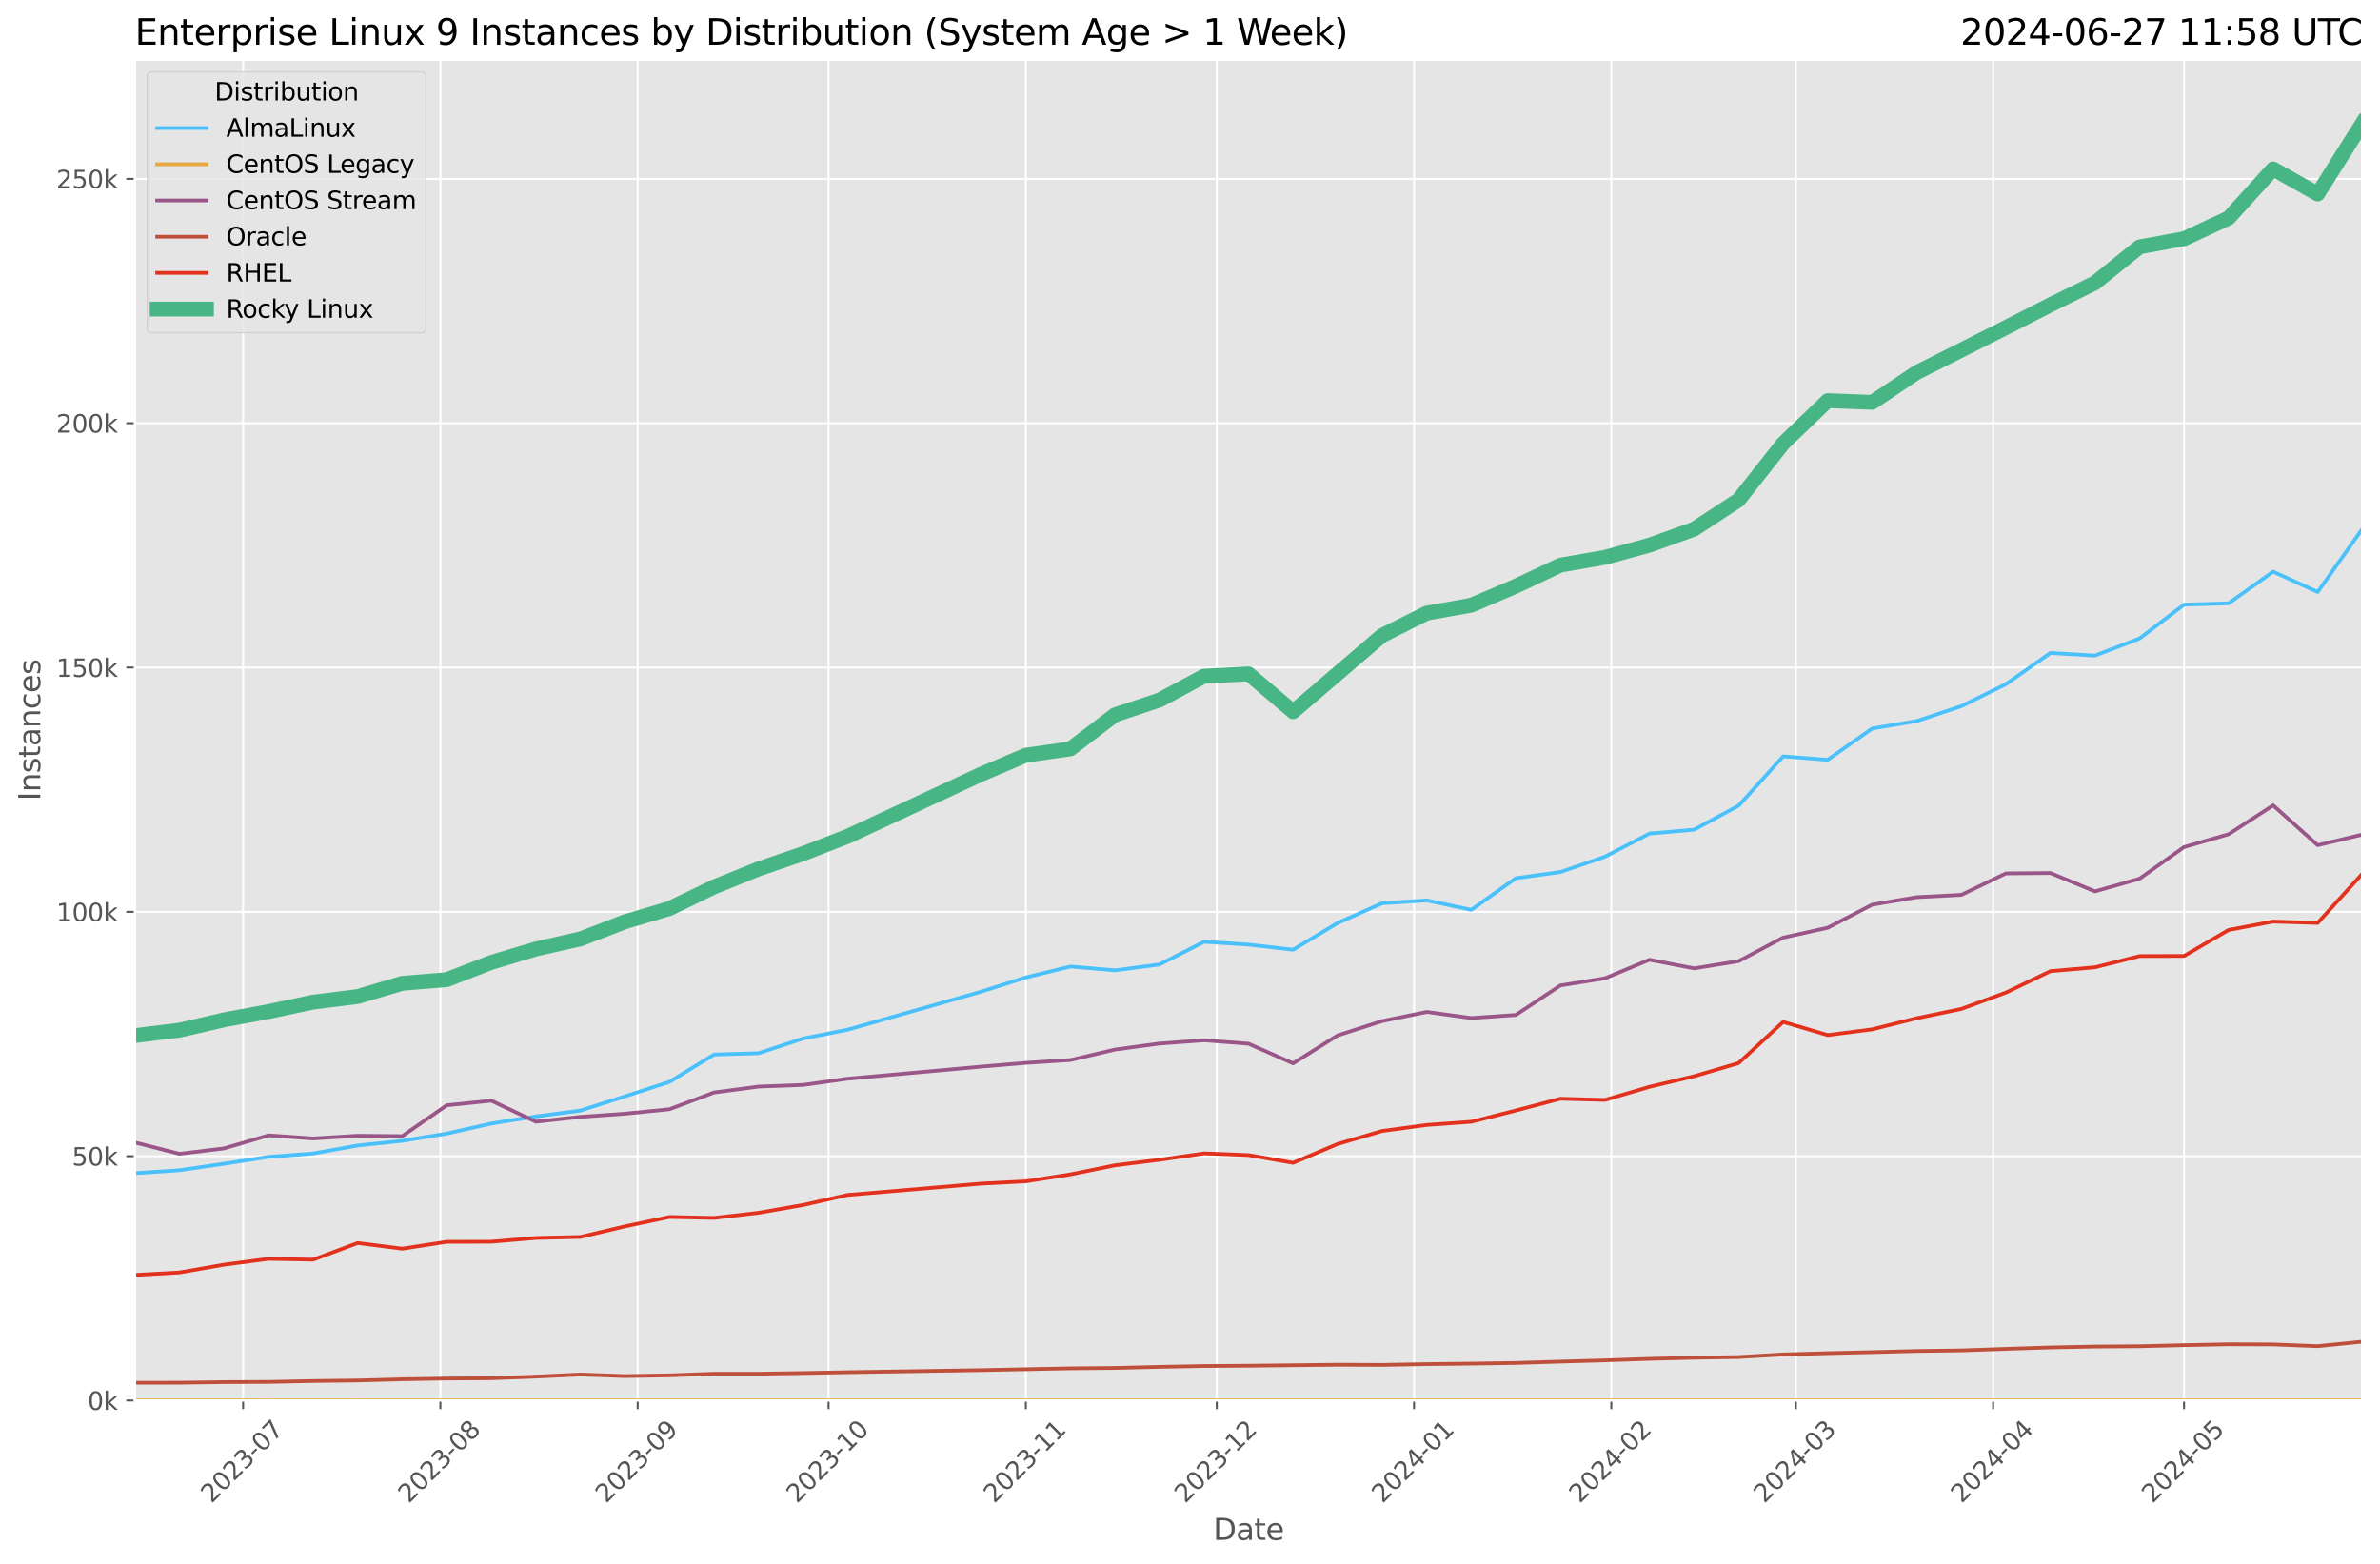 <?xml version="1.0" encoding="utf-8" standalone="no"?>
<!DOCTYPE svg PUBLIC "-//W3C//DTD SVG 1.1//EN"
  "http://www.w3.org/Graphics/SVG/1.1/DTD/svg11.dtd">
<svg xmlns:xlink="http://www.w3.org/1999/xlink" width="964.736pt" height="633.944pt" viewBox="0 0 964.736 633.944" xmlns="http://www.w3.org/2000/svg" version="1.1">
 <defs>
  <style type="text/css">*{stroke-linejoin: round; stroke-linecap: butt}</style>
 </defs>
 <g id="figure_1">
  <g id="patch_1">
   <path d="M 0 633.944 
L 964.736 633.944 
L 964.736 0 
L 0 0 
z
" style="fill: #ffffff"/>
  </g>
  <g id="axes_1">
   <g id="patch_2">
    <path d="M 54.692 567.742 
L 957.536 567.742 
L 957.536 24.142 
L 54.692 24.142 
z
" style="fill: #e5e5e5"/>
   </g>
   <g id="matplotlib.axis_1">
    <g id="xtick_1">
     <g id="line2d_1">
      <path d="M 98.544 567.742 
L 98.544 24.142 
" clip-path="url(#p766b64b682)" style="fill: none; stroke: #ffffff; stroke-width: 0.8; stroke-linecap: square"/>
     </g>
     <g id="line2d_2">
      <defs>
       <path id="mee0273ee8e" d="M 0 0 
L 0 3.5 
" style="stroke: #555555; stroke-width: 0.8"/>
      </defs>
      <g>
       <use xlink:href="#mee0273ee8e" x="98.544" y="567.742" style="fill: #555555; stroke: #555555; stroke-width: 0.8"/>
      </g>
     </g>
     <g id="text_1">
      <!-- 2023-07 -->
      <g style="fill: #555555" transform="translate(85.723 609.66)rotate(-45)scale(0.1 -0.1)">
       <defs>
        <path id="DejaVuSans-32" d="M 1228 531 
L 3431 531 
L 3431 0 
L 469 0 
L 469 531 
Q 828 903 1448 1529 
Q 2069 2156 2228 2338 
Q 2531 2678 2651 2914 
Q 2772 3150 2772 3378 
Q 2772 3750 2511 3984 
Q 2250 4219 1831 4219 
Q 1534 4219 1204 4116 
Q 875 4013 500 3803 
L 500 4441 
Q 881 4594 1212 4672 
Q 1544 4750 1819 4750 
Q 2544 4750 2975 4387 
Q 3406 4025 3406 3419 
Q 3406 3131 3298 2873 
Q 3191 2616 2906 2266 
Q 2828 2175 2409 1742 
Q 1991 1309 1228 531 
z
" transform="scale(0.016)"/>
        <path id="DejaVuSans-30" d="M 2034 4250 
Q 1547 4250 1301 3770 
Q 1056 3291 1056 2328 
Q 1056 1369 1301 889 
Q 1547 409 2034 409 
Q 2525 409 2770 889 
Q 3016 1369 3016 2328 
Q 3016 3291 2770 3770 
Q 2525 4250 2034 4250 
z
M 2034 4750 
Q 2819 4750 3233 4129 
Q 3647 3509 3647 2328 
Q 3647 1150 3233 529 
Q 2819 -91 2034 -91 
Q 1250 -91 836 529 
Q 422 1150 422 2328 
Q 422 3509 836 4129 
Q 1250 4750 2034 4750 
z
" transform="scale(0.016)"/>
        <path id="DejaVuSans-33" d="M 2597 2516 
Q 3050 2419 3304 2112 
Q 3559 1806 3559 1356 
Q 3559 666 3084 287 
Q 2609 -91 1734 -91 
Q 1441 -91 1130 -33 
Q 819 25 488 141 
L 488 750 
Q 750 597 1062 519 
Q 1375 441 1716 441 
Q 2309 441 2620 675 
Q 2931 909 2931 1356 
Q 2931 1769 2642 2001 
Q 2353 2234 1838 2234 
L 1294 2234 
L 1294 2753 
L 1863 2753 
Q 2328 2753 2575 2939 
Q 2822 3125 2822 3475 
Q 2822 3834 2567 4026 
Q 2313 4219 1838 4219 
Q 1578 4219 1281 4162 
Q 984 4106 628 3988 
L 628 4550 
Q 988 4650 1302 4700 
Q 1616 4750 1894 4750 
Q 2613 4750 3031 4423 
Q 3450 4097 3450 3541 
Q 3450 3153 3228 2886 
Q 3006 2619 2597 2516 
z
" transform="scale(0.016)"/>
        <path id="DejaVuSans-2d" d="M 313 2009 
L 1997 2009 
L 1997 1497 
L 313 1497 
L 313 2009 
z
" transform="scale(0.016)"/>
        <path id="DejaVuSans-37" d="M 525 4666 
L 3525 4666 
L 3525 4397 
L 1831 0 
L 1172 0 
L 2766 4134 
L 525 4134 
L 525 4666 
z
" transform="scale(0.016)"/>
       </defs>
       <use xlink:href="#DejaVuSans-32"/>
       <use xlink:href="#DejaVuSans-30" x="63.623"/>
       <use xlink:href="#DejaVuSans-32" x="127.246"/>
       <use xlink:href="#DejaVuSans-33" x="190.869"/>
       <use xlink:href="#DejaVuSans-2d" x="254.492"/>
       <use xlink:href="#DejaVuSans-30" x="290.576"/>
       <use xlink:href="#DejaVuSans-37" x="354.199"/>
      </g>
     </g>
    </g>
    <g id="xtick_2">
     <g id="line2d_3">
      <path d="M 178.51 567.742 
L 178.51 24.142 
" clip-path="url(#p766b64b682)" style="fill: none; stroke: #ffffff; stroke-width: 0.8; stroke-linecap: square"/>
     </g>
     <g id="line2d_4">
      <g>
       <use xlink:href="#mee0273ee8e" x="178.51" y="567.742" style="fill: #555555; stroke: #555555; stroke-width: 0.8"/>
      </g>
     </g>
     <g id="text_2">
      <!-- 2023-08 -->
      <g style="fill: #555555" transform="translate(165.689 609.66)rotate(-45)scale(0.1 -0.1)">
       <defs>
        <path id="DejaVuSans-38" d="M 2034 2216 
Q 1584 2216 1326 1975 
Q 1069 1734 1069 1313 
Q 1069 891 1326 650 
Q 1584 409 2034 409 
Q 2484 409 2743 651 
Q 3003 894 3003 1313 
Q 3003 1734 2745 1975 
Q 2488 2216 2034 2216 
z
M 1403 2484 
Q 997 2584 770 2862 
Q 544 3141 544 3541 
Q 544 4100 942 4425 
Q 1341 4750 2034 4750 
Q 2731 4750 3128 4425 
Q 3525 4100 3525 3541 
Q 3525 3141 3298 2862 
Q 3072 2584 2669 2484 
Q 3125 2378 3379 2068 
Q 3634 1759 3634 1313 
Q 3634 634 3220 271 
Q 2806 -91 2034 -91 
Q 1263 -91 848 271 
Q 434 634 434 1313 
Q 434 1759 690 2068 
Q 947 2378 1403 2484 
z
M 1172 3481 
Q 1172 3119 1398 2916 
Q 1625 2713 2034 2713 
Q 2441 2713 2670 2916 
Q 2900 3119 2900 3481 
Q 2900 3844 2670 4047 
Q 2441 4250 2034 4250 
Q 1625 4250 1398 4047 
Q 1172 3844 1172 3481 
z
" transform="scale(0.016)"/>
       </defs>
       <use xlink:href="#DejaVuSans-32"/>
       <use xlink:href="#DejaVuSans-30" x="63.623"/>
       <use xlink:href="#DejaVuSans-32" x="127.246"/>
       <use xlink:href="#DejaVuSans-33" x="190.869"/>
       <use xlink:href="#DejaVuSans-2d" x="254.492"/>
       <use xlink:href="#DejaVuSans-30" x="290.576"/>
       <use xlink:href="#DejaVuSans-38" x="354.199"/>
      </g>
     </g>
    </g>
    <g id="xtick_3">
     <g id="line2d_5">
      <path d="M 258.477 567.742 
L 258.477 24.142 
" clip-path="url(#p766b64b682)" style="fill: none; stroke: #ffffff; stroke-width: 0.8; stroke-linecap: square"/>
     </g>
     <g id="line2d_6">
      <g>
       <use xlink:href="#mee0273ee8e" x="258.477" y="567.742" style="fill: #555555; stroke: #555555; stroke-width: 0.8"/>
      </g>
     </g>
     <g id="text_3">
      <!-- 2023-09 -->
      <g style="fill: #555555" transform="translate(245.655 609.66)rotate(-45)scale(0.1 -0.1)">
       <defs>
        <path id="DejaVuSans-39" d="M 703 97 
L 703 672 
Q 941 559 1184 500 
Q 1428 441 1663 441 
Q 2288 441 2617 861 
Q 2947 1281 2994 2138 
Q 2813 1869 2534 1725 
Q 2256 1581 1919 1581 
Q 1219 1581 811 2004 
Q 403 2428 403 3163 
Q 403 3881 828 4315 
Q 1253 4750 1959 4750 
Q 2769 4750 3195 4129 
Q 3622 3509 3622 2328 
Q 3622 1225 3098 567 
Q 2575 -91 1691 -91 
Q 1453 -91 1209 -44 
Q 966 3 703 97 
z
M 1959 2075 
Q 2384 2075 2632 2365 
Q 2881 2656 2881 3163 
Q 2881 3666 2632 3958 
Q 2384 4250 1959 4250 
Q 1534 4250 1286 3958 
Q 1038 3666 1038 3163 
Q 1038 2656 1286 2365 
Q 1534 2075 1959 2075 
z
" transform="scale(0.016)"/>
       </defs>
       <use xlink:href="#DejaVuSans-32"/>
       <use xlink:href="#DejaVuSans-30" x="63.623"/>
       <use xlink:href="#DejaVuSans-32" x="127.246"/>
       <use xlink:href="#DejaVuSans-33" x="190.869"/>
       <use xlink:href="#DejaVuSans-2d" x="254.492"/>
       <use xlink:href="#DejaVuSans-30" x="290.576"/>
       <use xlink:href="#DejaVuSans-39" x="354.199"/>
      </g>
     </g>
    </g>
    <g id="xtick_4">
     <g id="line2d_7">
      <path d="M 335.863 567.742 
L 335.863 24.142 
" clip-path="url(#p766b64b682)" style="fill: none; stroke: #ffffff; stroke-width: 0.8; stroke-linecap: square"/>
     </g>
     <g id="line2d_8">
      <g>
       <use xlink:href="#mee0273ee8e" x="335.863" y="567.742" style="fill: #555555; stroke: #555555; stroke-width: 0.8"/>
      </g>
     </g>
     <g id="text_4">
      <!-- 2023-10 -->
      <g style="fill: #555555" transform="translate(323.042 609.66)rotate(-45)scale(0.1 -0.1)">
       <defs>
        <path id="DejaVuSans-31" d="M 794 531 
L 1825 531 
L 1825 4091 
L 703 3866 
L 703 4441 
L 1819 4666 
L 2450 4666 
L 2450 531 
L 3481 531 
L 3481 0 
L 794 0 
L 794 531 
z
" transform="scale(0.016)"/>
       </defs>
       <use xlink:href="#DejaVuSans-32"/>
       <use xlink:href="#DejaVuSans-30" x="63.623"/>
       <use xlink:href="#DejaVuSans-32" x="127.246"/>
       <use xlink:href="#DejaVuSans-33" x="190.869"/>
       <use xlink:href="#DejaVuSans-2d" x="254.492"/>
       <use xlink:href="#DejaVuSans-31" x="290.576"/>
       <use xlink:href="#DejaVuSans-30" x="354.199"/>
      </g>
     </g>
    </g>
    <g id="xtick_5">
     <g id="line2d_9">
      <path d="M 415.829 567.742 
L 415.829 24.142 
" clip-path="url(#p766b64b682)" style="fill: none; stroke: #ffffff; stroke-width: 0.8; stroke-linecap: square"/>
     </g>
     <g id="line2d_10">
      <g>
       <use xlink:href="#mee0273ee8e" x="415.829" y="567.742" style="fill: #555555; stroke: #555555; stroke-width: 0.8"/>
      </g>
     </g>
     <g id="text_5">
      <!-- 2023-11 -->
      <g style="fill: #555555" transform="translate(403.008 609.66)rotate(-45)scale(0.1 -0.1)">
       <use xlink:href="#DejaVuSans-32"/>
       <use xlink:href="#DejaVuSans-30" x="63.623"/>
       <use xlink:href="#DejaVuSans-32" x="127.246"/>
       <use xlink:href="#DejaVuSans-33" x="190.869"/>
       <use xlink:href="#DejaVuSans-2d" x="254.492"/>
       <use xlink:href="#DejaVuSans-31" x="290.576"/>
       <use xlink:href="#DejaVuSans-31" x="354.199"/>
      </g>
     </g>
    </g>
    <g id="xtick_6">
     <g id="line2d_11">
      <path d="M 493.216 567.742 
L 493.216 24.142 
" clip-path="url(#p766b64b682)" style="fill: none; stroke: #ffffff; stroke-width: 0.8; stroke-linecap: square"/>
     </g>
     <g id="line2d_12">
      <g>
       <use xlink:href="#mee0273ee8e" x="493.216" y="567.742" style="fill: #555555; stroke: #555555; stroke-width: 0.8"/>
      </g>
     </g>
     <g id="text_6">
      <!-- 2023-12 -->
      <g style="fill: #555555" transform="translate(480.395 609.66)rotate(-45)scale(0.1 -0.1)">
       <use xlink:href="#DejaVuSans-32"/>
       <use xlink:href="#DejaVuSans-30" x="63.623"/>
       <use xlink:href="#DejaVuSans-32" x="127.246"/>
       <use xlink:href="#DejaVuSans-33" x="190.869"/>
       <use xlink:href="#DejaVuSans-2d" x="254.492"/>
       <use xlink:href="#DejaVuSans-31" x="290.576"/>
       <use xlink:href="#DejaVuSans-32" x="354.199"/>
      </g>
     </g>
    </g>
    <g id="xtick_7">
     <g id="line2d_13">
      <path d="M 573.182 567.742 
L 573.182 24.142 
" clip-path="url(#p766b64b682)" style="fill: none; stroke: #ffffff; stroke-width: 0.8; stroke-linecap: square"/>
     </g>
     <g id="line2d_14">
      <g>
       <use xlink:href="#mee0273ee8e" x="573.182" y="567.742" style="fill: #555555; stroke: #555555; stroke-width: 0.8"/>
      </g>
     </g>
     <g id="text_7">
      <!-- 2024-01 -->
      <g style="fill: #555555" transform="translate(560.361 609.66)rotate(-45)scale(0.1 -0.1)">
       <defs>
        <path id="DejaVuSans-34" d="M 2419 4116 
L 825 1625 
L 2419 1625 
L 2419 4116 
z
M 2253 4666 
L 3047 4666 
L 3047 1625 
L 3713 1625 
L 3713 1100 
L 3047 1100 
L 3047 0 
L 2419 0 
L 2419 1100 
L 313 1100 
L 313 1709 
L 2253 4666 
z
" transform="scale(0.016)"/>
       </defs>
       <use xlink:href="#DejaVuSans-32"/>
       <use xlink:href="#DejaVuSans-30" x="63.623"/>
       <use xlink:href="#DejaVuSans-32" x="127.246"/>
       <use xlink:href="#DejaVuSans-34" x="190.869"/>
       <use xlink:href="#DejaVuSans-2d" x="254.492"/>
       <use xlink:href="#DejaVuSans-30" x="290.576"/>
       <use xlink:href="#DejaVuSans-31" x="354.199"/>
      </g>
     </g>
    </g>
    <g id="xtick_8">
     <g id="line2d_15">
      <path d="M 653.148 567.742 
L 653.148 24.142 
" clip-path="url(#p766b64b682)" style="fill: none; stroke: #ffffff; stroke-width: 0.8; stroke-linecap: square"/>
     </g>
     <g id="line2d_16">
      <g>
       <use xlink:href="#mee0273ee8e" x="653.148" y="567.742" style="fill: #555555; stroke: #555555; stroke-width: 0.8"/>
      </g>
     </g>
     <g id="text_8">
      <!-- 2024-02 -->
      <g style="fill: #555555" transform="translate(640.327 609.66)rotate(-45)scale(0.1 -0.1)">
       <use xlink:href="#DejaVuSans-32"/>
       <use xlink:href="#DejaVuSans-30" x="63.623"/>
       <use xlink:href="#DejaVuSans-32" x="127.246"/>
       <use xlink:href="#DejaVuSans-34" x="190.869"/>
       <use xlink:href="#DejaVuSans-2d" x="254.492"/>
       <use xlink:href="#DejaVuSans-30" x="290.576"/>
       <use xlink:href="#DejaVuSans-32" x="354.199"/>
      </g>
     </g>
    </g>
    <g id="xtick_9">
     <g id="line2d_17">
      <path d="M 727.956 567.742 
L 727.956 24.142 
" clip-path="url(#p766b64b682)" style="fill: none; stroke: #ffffff; stroke-width: 0.8; stroke-linecap: square"/>
     </g>
     <g id="line2d_18">
      <g>
       <use xlink:href="#mee0273ee8e" x="727.956" y="567.742" style="fill: #555555; stroke: #555555; stroke-width: 0.8"/>
      </g>
     </g>
     <g id="text_9">
      <!-- 2024-03 -->
      <g style="fill: #555555" transform="translate(715.134 609.66)rotate(-45)scale(0.1 -0.1)">
       <use xlink:href="#DejaVuSans-32"/>
       <use xlink:href="#DejaVuSans-30" x="63.623"/>
       <use xlink:href="#DejaVuSans-32" x="127.246"/>
       <use xlink:href="#DejaVuSans-34" x="190.869"/>
       <use xlink:href="#DejaVuSans-2d" x="254.492"/>
       <use xlink:href="#DejaVuSans-30" x="290.576"/>
       <use xlink:href="#DejaVuSans-33" x="354.199"/>
      </g>
     </g>
    </g>
    <g id="xtick_10">
     <g id="line2d_19">
      <path d="M 807.922 567.742 
L 807.922 24.142 
" clip-path="url(#p766b64b682)" style="fill: none; stroke: #ffffff; stroke-width: 0.8; stroke-linecap: square"/>
     </g>
     <g id="line2d_20">
      <g>
       <use xlink:href="#mee0273ee8e" x="807.922" y="567.742" style="fill: #555555; stroke: #555555; stroke-width: 0.8"/>
      </g>
     </g>
     <g id="text_10">
      <!-- 2024-04 -->
      <g style="fill: #555555" transform="translate(795.1 609.66)rotate(-45)scale(0.1 -0.1)">
       <use xlink:href="#DejaVuSans-32"/>
       <use xlink:href="#DejaVuSans-30" x="63.623"/>
       <use xlink:href="#DejaVuSans-32" x="127.246"/>
       <use xlink:href="#DejaVuSans-34" x="190.869"/>
       <use xlink:href="#DejaVuSans-2d" x="254.492"/>
       <use xlink:href="#DejaVuSans-30" x="290.576"/>
       <use xlink:href="#DejaVuSans-34" x="354.199"/>
      </g>
     </g>
    </g>
    <g id="xtick_11">
     <g id="line2d_21">
      <path d="M 885.308 567.742 
L 885.308 24.142 
" clip-path="url(#p766b64b682)" style="fill: none; stroke: #ffffff; stroke-width: 0.8; stroke-linecap: square"/>
     </g>
     <g id="line2d_22">
      <g>
       <use xlink:href="#mee0273ee8e" x="885.308" y="567.742" style="fill: #555555; stroke: #555555; stroke-width: 0.8"/>
      </g>
     </g>
     <g id="text_11">
      <!-- 2024-05 -->
      <g style="fill: #555555" transform="translate(872.487 609.66)rotate(-45)scale(0.1 -0.1)">
       <defs>
        <path id="DejaVuSans-35" d="M 691 4666 
L 3169 4666 
L 3169 4134 
L 1269 4134 
L 1269 2991 
Q 1406 3038 1543 3061 
Q 1681 3084 1819 3084 
Q 2600 3084 3056 2656 
Q 3513 2228 3513 1497 
Q 3513 744 3044 326 
Q 2575 -91 1722 -91 
Q 1428 -91 1123 -41 
Q 819 9 494 109 
L 494 744 
Q 775 591 1075 516 
Q 1375 441 1709 441 
Q 2250 441 2565 725 
Q 2881 1009 2881 1497 
Q 2881 1984 2565 2268 
Q 2250 2553 1709 2553 
Q 1456 2553 1204 2497 
Q 953 2441 691 2322 
L 691 4666 
z
" transform="scale(0.016)"/>
       </defs>
       <use xlink:href="#DejaVuSans-32"/>
       <use xlink:href="#DejaVuSans-30" x="63.623"/>
       <use xlink:href="#DejaVuSans-32" x="127.246"/>
       <use xlink:href="#DejaVuSans-34" x="190.869"/>
       <use xlink:href="#DejaVuSans-2d" x="254.492"/>
       <use xlink:href="#DejaVuSans-30" x="290.576"/>
       <use xlink:href="#DejaVuSans-35" x="354.199"/>
      </g>
     </g>
    </g>
    <g id="text_12">
     <!-- Date -->
     <g style="fill: #555555" transform="translate(491.773 624.248)scale(0.12 -0.12)">
      <defs>
       <path id="DejaVuSans-44" d="M 1259 4147 
L 1259 519 
L 2022 519 
Q 2988 519 3436 956 
Q 3884 1394 3884 2338 
Q 3884 3275 3436 3711 
Q 2988 4147 2022 4147 
L 1259 4147 
z
M 628 4666 
L 1925 4666 
Q 3281 4666 3915 4102 
Q 4550 3538 4550 2338 
Q 4550 1131 3912 565 
Q 3275 0 1925 0 
L 628 0 
L 628 4666 
z
" transform="scale(0.016)"/>
       <path id="DejaVuSans-61" d="M 2194 1759 
Q 1497 1759 1228 1600 
Q 959 1441 959 1056 
Q 959 750 1161 570 
Q 1363 391 1709 391 
Q 2188 391 2477 730 
Q 2766 1069 2766 1631 
L 2766 1759 
L 2194 1759 
z
M 3341 1997 
L 3341 0 
L 2766 0 
L 2766 531 
Q 2569 213 2275 61 
Q 1981 -91 1556 -91 
Q 1019 -91 701 211 
Q 384 513 384 1019 
Q 384 1609 779 1909 
Q 1175 2209 1959 2209 
L 2766 2209 
L 2766 2266 
Q 2766 2663 2505 2880 
Q 2244 3097 1772 3097 
Q 1472 3097 1187 3025 
Q 903 2953 641 2809 
L 641 3341 
Q 956 3463 1253 3523 
Q 1550 3584 1831 3584 
Q 2591 3584 2966 3190 
Q 3341 2797 3341 1997 
z
" transform="scale(0.016)"/>
       <path id="DejaVuSans-74" d="M 1172 4494 
L 1172 3500 
L 2356 3500 
L 2356 3053 
L 1172 3053 
L 1172 1153 
Q 1172 725 1289 603 
Q 1406 481 1766 481 
L 2356 481 
L 2356 0 
L 1766 0 
Q 1100 0 847 248 
Q 594 497 594 1153 
L 594 3053 
L 172 3053 
L 172 3500 
L 594 3500 
L 594 4494 
L 1172 4494 
z
" transform="scale(0.016)"/>
       <path id="DejaVuSans-65" d="M 3597 1894 
L 3597 1613 
L 953 1613 
Q 991 1019 1311 708 
Q 1631 397 2203 397 
Q 2534 397 2845 478 
Q 3156 559 3463 722 
L 3463 178 
Q 3153 47 2828 -22 
Q 2503 -91 2169 -91 
Q 1331 -91 842 396 
Q 353 884 353 1716 
Q 353 2575 817 3079 
Q 1281 3584 2069 3584 
Q 2775 3584 3186 3129 
Q 3597 2675 3597 1894 
z
M 3022 2063 
Q 3016 2534 2758 2815 
Q 2500 3097 2075 3097 
Q 1594 3097 1305 2825 
Q 1016 2553 972 2059 
L 3022 2063 
z
" transform="scale(0.016)"/>
      </defs>
      <use xlink:href="#DejaVuSans-44"/>
      <use xlink:href="#DejaVuSans-61" x="77.002"/>
      <use xlink:href="#DejaVuSans-74" x="138.281"/>
      <use xlink:href="#DejaVuSans-65" x="177.49"/>
     </g>
    </g>
   </g>
   <g id="matplotlib.axis_2">
    <g id="ytick_1">
     <g id="line2d_23">
      <path d="M 54.692 567.742 
L 957.536 567.742 
" clip-path="url(#p766b64b682)" style="fill: none; stroke: #ffffff; stroke-width: 0.8; stroke-linecap: square"/>
     </g>
     <g id="line2d_24">
      <defs>
       <path id="m29c60544f4" d="M 0 0 
L -3.5 0 
" style="stroke: #555555; stroke-width: 0.8"/>
      </defs>
      <g>
       <use xlink:href="#m29c60544f4" x="54.692" y="567.742" style="fill: #555555; stroke: #555555; stroke-width: 0.8"/>
      </g>
     </g>
     <g id="text_13">
      <!-- 0k -->
      <g style="fill: #555555" transform="translate(35.539 571.541)scale(0.1 -0.1)">
       <defs>
        <path id="DejaVuSans-6b" d="M 581 4863 
L 1159 4863 
L 1159 1991 
L 2875 3500 
L 3609 3500 
L 1753 1863 
L 3688 0 
L 2938 0 
L 1159 1709 
L 1159 0 
L 581 0 
L 581 4863 
z
" transform="scale(0.016)"/>
       </defs>
       <use xlink:href="#DejaVuSans-30"/>
       <use xlink:href="#DejaVuSans-6b" x="63.623"/>
      </g>
     </g>
    </g>
    <g id="ytick_2">
     <g id="line2d_25">
      <path d="M 54.692 468.697 
L 957.536 468.697 
" clip-path="url(#p766b64b682)" style="fill: none; stroke: #ffffff; stroke-width: 0.8; stroke-linecap: square"/>
     </g>
     <g id="line2d_26">
      <g>
       <use xlink:href="#m29c60544f4" x="54.692" y="468.697" style="fill: #555555; stroke: #555555; stroke-width: 0.8"/>
      </g>
     </g>
     <g id="text_14">
      <!-- 50k -->
      <g style="fill: #555555" transform="translate(29.176 472.497)scale(0.1 -0.1)">
       <use xlink:href="#DejaVuSans-35"/>
       <use xlink:href="#DejaVuSans-30" x="63.623"/>
       <use xlink:href="#DejaVuSans-6b" x="127.246"/>
      </g>
     </g>
    </g>
    <g id="ytick_3">
     <g id="line2d_27">
      <path d="M 54.692 369.653 
L 957.536 369.653 
" clip-path="url(#p766b64b682)" style="fill: none; stroke: #ffffff; stroke-width: 0.8; stroke-linecap: square"/>
     </g>
     <g id="line2d_28">
      <g>
       <use xlink:href="#m29c60544f4" x="54.692" y="369.653" style="fill: #555555; stroke: #555555; stroke-width: 0.8"/>
      </g>
     </g>
     <g id="text_15">
      <!-- 100k -->
      <g style="fill: #555555" transform="translate(22.814 373.452)scale(0.1 -0.1)">
       <use xlink:href="#DejaVuSans-31"/>
       <use xlink:href="#DejaVuSans-30" x="63.623"/>
       <use xlink:href="#DejaVuSans-30" x="127.246"/>
       <use xlink:href="#DejaVuSans-6b" x="190.869"/>
      </g>
     </g>
    </g>
    <g id="ytick_4">
     <g id="line2d_29">
      <path d="M 54.692 270.609 
L 957.536 270.609 
" clip-path="url(#p766b64b682)" style="fill: none; stroke: #ffffff; stroke-width: 0.8; stroke-linecap: square"/>
     </g>
     <g id="line2d_30">
      <g>
       <use xlink:href="#m29c60544f4" x="54.692" y="270.609" style="fill: #555555; stroke: #555555; stroke-width: 0.8"/>
      </g>
     </g>
     <g id="text_16">
      <!-- 150k -->
      <g style="fill: #555555" transform="translate(22.814 274.408)scale(0.1 -0.1)">
       <use xlink:href="#DejaVuSans-31"/>
       <use xlink:href="#DejaVuSans-35" x="63.623"/>
       <use xlink:href="#DejaVuSans-30" x="127.246"/>
       <use xlink:href="#DejaVuSans-6b" x="190.869"/>
      </g>
     </g>
    </g>
    <g id="ytick_5">
     <g id="line2d_31">
      <path d="M 54.692 171.564 
L 957.536 171.564 
" clip-path="url(#p766b64b682)" style="fill: none; stroke: #ffffff; stroke-width: 0.8; stroke-linecap: square"/>
     </g>
     <g id="line2d_32">
      <g>
       <use xlink:href="#m29c60544f4" x="54.692" y="171.564" style="fill: #555555; stroke: #555555; stroke-width: 0.8"/>
      </g>
     </g>
     <g id="text_17">
      <!-- 200k -->
      <g style="fill: #555555" transform="translate(22.814 175.364)scale(0.1 -0.1)">
       <use xlink:href="#DejaVuSans-32"/>
       <use xlink:href="#DejaVuSans-30" x="63.623"/>
       <use xlink:href="#DejaVuSans-30" x="127.246"/>
       <use xlink:href="#DejaVuSans-6b" x="190.869"/>
      </g>
     </g>
    </g>
    <g id="ytick_6">
     <g id="line2d_33">
      <path d="M 54.692 72.52 
L 957.536 72.52 
" clip-path="url(#p766b64b682)" style="fill: none; stroke: #ffffff; stroke-width: 0.8; stroke-linecap: square"/>
     </g>
     <g id="line2d_34">
      <g>
       <use xlink:href="#m29c60544f4" x="54.692" y="72.52" style="fill: #555555; stroke: #555555; stroke-width: 0.8"/>
      </g>
     </g>
     <g id="text_18">
      <!-- 250k -->
      <g style="fill: #555555" transform="translate(22.814 76.319)scale(0.1 -0.1)">
       <use xlink:href="#DejaVuSans-32"/>
       <use xlink:href="#DejaVuSans-35" x="63.623"/>
       <use xlink:href="#DejaVuSans-30" x="127.246"/>
       <use xlink:href="#DejaVuSans-6b" x="190.869"/>
      </g>
     </g>
    </g>
    <g id="text_19">
     <!-- Instances -->
     <g style="fill: #555555" transform="translate(16.318 324.588)rotate(-90)scale(0.12 -0.12)">
      <defs>
       <path id="DejaVuSans-49" d="M 628 4666 
L 1259 4666 
L 1259 0 
L 628 0 
L 628 4666 
z
" transform="scale(0.016)"/>
       <path id="DejaVuSans-6e" d="M 3513 2113 
L 3513 0 
L 2938 0 
L 2938 2094 
Q 2938 2591 2744 2837 
Q 2550 3084 2163 3084 
Q 1697 3084 1428 2787 
Q 1159 2491 1159 1978 
L 1159 0 
L 581 0 
L 581 3500 
L 1159 3500 
L 1159 2956 
Q 1366 3272 1645 3428 
Q 1925 3584 2291 3584 
Q 2894 3584 3203 3211 
Q 3513 2838 3513 2113 
z
" transform="scale(0.016)"/>
       <path id="DejaVuSans-73" d="M 2834 3397 
L 2834 2853 
Q 2591 2978 2328 3040 
Q 2066 3103 1784 3103 
Q 1356 3103 1142 2972 
Q 928 2841 928 2578 
Q 928 2378 1081 2264 
Q 1234 2150 1697 2047 
L 1894 2003 
Q 2506 1872 2764 1633 
Q 3022 1394 3022 966 
Q 3022 478 2636 193 
Q 2250 -91 1575 -91 
Q 1294 -91 989 -36 
Q 684 19 347 128 
L 347 722 
Q 666 556 975 473 
Q 1284 391 1588 391 
Q 1994 391 2212 530 
Q 2431 669 2431 922 
Q 2431 1156 2273 1281 
Q 2116 1406 1581 1522 
L 1381 1569 
Q 847 1681 609 1914 
Q 372 2147 372 2553 
Q 372 3047 722 3315 
Q 1072 3584 1716 3584 
Q 2034 3584 2315 3537 
Q 2597 3491 2834 3397 
z
" transform="scale(0.016)"/>
       <path id="DejaVuSans-63" d="M 3122 3366 
L 3122 2828 
Q 2878 2963 2633 3030 
Q 2388 3097 2138 3097 
Q 1578 3097 1268 2742 
Q 959 2388 959 1747 
Q 959 1106 1268 751 
Q 1578 397 2138 397 
Q 2388 397 2633 464 
Q 2878 531 3122 666 
L 3122 134 
Q 2881 22 2623 -34 
Q 2366 -91 2075 -91 
Q 1284 -91 818 406 
Q 353 903 353 1747 
Q 353 2603 823 3093 
Q 1294 3584 2113 3584 
Q 2378 3584 2631 3529 
Q 2884 3475 3122 3366 
z
" transform="scale(0.016)"/>
      </defs>
      <use xlink:href="#DejaVuSans-49"/>
      <use xlink:href="#DejaVuSans-6e" x="29.492"/>
      <use xlink:href="#DejaVuSans-73" x="92.871"/>
      <use xlink:href="#DejaVuSans-74" x="144.971"/>
      <use xlink:href="#DejaVuSans-61" x="184.18"/>
      <use xlink:href="#DejaVuSans-6e" x="245.459"/>
      <use xlink:href="#DejaVuSans-63" x="308.838"/>
      <use xlink:href="#DejaVuSans-65" x="363.818"/>
      <use xlink:href="#DejaVuSans-73" x="425.342"/>
     </g>
    </g>
   </g>
   <g id="line2d_35">
    <path d="M 54.692 475.583 
L 72.749 474.39 
L 90.806 471.766 
L 108.863 468.963 
L 126.919 467.612 
L 144.976 464.369 
L 163.033 462.483 
L 181.09 459.526 
L 199.147 455.459 
L 217.204 452.579 
L 235.261 450.21 
L 253.318 444.441 
L 271.374 438.57 
L 289.431 427.495 
L 307.488 426.964 
L 325.545 420.996 
L 343.602 417.42 
L 397.773 401.987 
L 415.829 396.227 
L 433.886 391.821 
L 451.943 393.354 
L 470 390.989 
L 488.057 381.788 
L 506.114 382.939 
L 524.171 384.997 
L 542.228 374.142 
L 560.285 366.147 
L 578.341 365.008 
L 596.398 368.831 
L 614.455 356.003 
L 632.512 353.497 
L 650.569 347.299 
L 668.626 337.907 
L 686.683 336.341 
L 704.74 326.618 
L 722.796 306.619 
L 740.853 308.016 
L 758.91 295.318 
L 776.967 292.296 
L 795.024 286.274 
L 813.081 277.362 
L 831.138 264.704 
L 849.195 265.771 
L 867.251 258.844 
L 885.308 245.109 
L 903.365 244.582 
L 921.422 231.738 
L 939.479 240.006 
L 957.536 214.449 
" clip-path="url(#p766b64b682)" style="fill: none; stroke: #4ac1fa; stroke-width: 1.5; stroke-linecap: square"/>
   </g>
   <g id="line2d_36">
    <path d="M 54.692 567.692 
L 72.749 567.692 
L 90.806 567.692 
L 108.863 567.694 
L 126.919 567.69 
L 144.976 567.694 
L 163.033 567.686 
L 181.09 567.686 
L 199.147 567.68 
L 217.204 567.678 
L 235.261 567.682 
L 253.318 567.686 
L 271.374 567.686 
L 289.431 567.686 
L 307.488 567.684 
L 325.545 567.678 
L 343.602 567.686 
L 397.773 567.682 
L 415.829 567.684 
L 433.886 567.678 
L 451.943 567.676 
L 470 567.668 
L 488.057 567.68 
L 506.114 567.678 
L 524.171 567.678 
L 542.228 567.676 
L 560.285 567.668 
L 578.341 567.67 
L 596.398 567.666 
L 614.455 567.664 
L 632.512 567.664 
L 650.569 567.666 
L 668.626 567.664 
L 686.683 567.664 
L 704.74 567.663 
L 722.796 567.661 
L 740.853 567.655 
L 758.91 567.666 
L 776.967 567.668 
L 795.024 567.666 
L 813.081 567.668 
L 831.138 567.67 
L 849.195 567.664 
L 867.251 567.663 
L 885.308 567.663 
L 903.365 567.664 
L 921.422 567.663 
L 939.479 567.67 
L 957.536 567.659 
" clip-path="url(#p766b64b682)" style="fill: none; stroke: #e9a942; stroke-width: 1.5; stroke-linecap: square"/>
   </g>
   <g id="line2d_37">
    <path d="M 54.692 463.149 
L 72.749 467.733 
L 90.806 465.542 
L 108.863 460.263 
L 126.919 461.523 
L 144.976 460.421 
L 163.033 460.58 
L 181.09 448.07 
L 199.147 446.204 
L 217.204 454.736 
L 235.261 452.751 
L 253.318 451.476 
L 271.374 449.669 
L 289.431 442.877 
L 307.488 440.486 
L 325.545 439.822 
L 343.602 437.288 
L 397.773 432.398 
L 415.829 430.88 
L 433.886 429.727 
L 451.943 425.476 
L 470 423.042 
L 488.057 421.725 
L 506.114 423.121 
L 524.171 431.074 
L 542.228 419.728 
L 560.285 413.924 
L 578.341 410.224 
L 596.398 412.692 
L 614.455 411.446 
L 632.512 399.481 
L 650.569 396.581 
L 668.626 389.076 
L 686.683 392.566 
L 704.74 389.646 
L 722.796 380.09 
L 740.853 376.101 
L 758.91 366.729 
L 776.967 363.695 
L 795.024 362.768 
L 813.081 354.069 
L 831.138 353.921 
L 849.195 361.347 
L 867.251 356.227 
L 885.308 343.396 
L 903.365 338.189 
L 921.422 326.48 
L 939.479 342.64 
L 957.536 338.333 
" clip-path="url(#p766b64b682)" style="fill: none; stroke: #9a5689; stroke-width: 1.5; stroke-linecap: square"/>
   </g>
   <g id="line2d_38">
    <path d="M 54.692 560.547 
L 72.749 560.541 
L 90.806 560.29 
L 108.863 560.214 
L 126.919 559.85 
L 144.976 559.634 
L 163.033 559.147 
L 181.09 558.834 
L 199.147 558.731 
L 217.204 558.057 
L 235.261 557.215 
L 253.318 557.851 
L 271.374 557.56 
L 289.431 556.898 
L 307.488 556.892 
L 325.545 556.623 
L 343.602 556.288 
L 397.773 555.442 
L 415.829 555.07 
L 433.886 554.719 
L 451.943 554.557 
L 470 554.115 
L 488.057 553.777 
L 506.114 553.654 
L 524.171 553.456 
L 542.228 553.252 
L 560.285 553.325 
L 578.341 552.996 
L 596.398 552.804 
L 614.455 552.531 
L 632.512 551.984 
L 650.569 551.477 
L 668.626 550.865 
L 686.683 550.413 
L 704.74 550.136 
L 722.796 549.084 
L 740.853 548.569 
L 758.91 548.149 
L 776.967 547.683 
L 795.024 547.45 
L 813.081 546.824 
L 831.138 546.245 
L 849.195 545.885 
L 867.251 545.756 
L 885.308 545.316 
L 903.365 544.964 
L 921.422 545.021 
L 939.479 545.724 
L 957.536 543.906 
" clip-path="url(#p766b64b682)" style="fill: none; stroke: #be503b; stroke-width: 1.5; stroke-linecap: square"/>
   </g>
   <g id="line2d_39">
    <path d="M 54.692 516.843 
L 72.749 515.837 
L 90.806 512.681 
L 108.863 510.316 
L 126.919 510.649 
L 144.976 503.904 
L 163.033 506.196 
L 181.09 503.416 
L 199.147 503.383 
L 217.204 501.852 
L 235.261 501.436 
L 253.318 497.153 
L 271.374 493.346 
L 289.431 493.718 
L 307.488 491.64 
L 325.545 488.485 
L 343.602 484.408 
L 397.773 479.818 
L 415.829 478.901 
L 433.886 476.078 
L 451.943 472.402 
L 470 470.167 
L 488.057 467.57 
L 506.114 468.266 
L 524.171 471.391 
L 542.228 463.745 
L 560.285 458.472 
L 578.341 456.044 
L 596.398 454.748 
L 614.455 450.174 
L 632.512 445.408 
L 650.569 445.893 
L 668.626 440.585 
L 686.683 436.288 
L 704.74 430.966 
L 722.796 414.275 
L 740.853 419.601 
L 758.91 417.28 
L 776.967 412.755 
L 795.024 409.003 
L 813.081 402.381 
L 831.138 393.695 
L 849.195 392.132 
L 867.251 387.588 
L 885.308 387.531 
L 903.365 376.994 
L 921.422 373.579 
L 939.479 374.14 
L 957.536 354.238 
" clip-path="url(#p766b64b682)" style="fill: none; stroke: #e2321d; stroke-width: 1.5; stroke-linecap: square"/>
   </g>
   <g id="line2d_40">
    <path d="M 54.692 419.817 
L 72.749 417.612 
L 90.806 413.431 
L 108.863 410.059 
L 126.919 406.236 
L 144.976 403.986 
L 163.033 398.612 
L 181.09 397.14 
L 199.147 390.132 
L 217.204 384.712 
L 235.261 380.615 
L 253.318 373.674 
L 271.374 368.292 
L 289.431 359.545 
L 307.488 352.247 
L 325.545 346.049 
L 343.602 339.037 
L 397.773 313.834 
L 415.829 306.15 
L 433.886 303.579 
L 451.943 289.81 
L 470 283.792 
L 488.057 274.105 
L 506.114 273.184 
L 524.171 288.528 
L 542.228 273.035 
L 560.285 257.59 
L 578.341 248.546 
L 596.398 245.341 
L 614.455 237.629 
L 632.512 229.097 
L 650.569 225.944 
L 668.626 220.999 
L 686.683 214.51 
L 704.74 202.684 
L 722.796 179.779 
L 740.853 162.421 
L 758.91 163.108 
L 776.967 150.987 
L 795.024 141.905 
L 813.081 132.804 
L 831.138 123.57 
L 849.195 114.685 
L 867.251 100.092 
L 885.308 96.772 
L 903.365 88.401 
L 921.422 68.495 
L 939.479 78.645 
L 957.536 50.025 
" clip-path="url(#p766b64b682)" style="fill: none; stroke: #48b585; stroke-width: 6; stroke-linecap: square"/>
   </g>
   <g id="patch_3">
    <path d="M 54.692 567.742 
L 54.692 24.142 
" style="fill: none; stroke: #ffffff; stroke-linejoin: miter; stroke-linecap: square"/>
   </g>
   <g id="patch_4">
    <path d="M 957.536 567.742 
L 957.536 24.142 
" style="fill: none; stroke: #ffffff; stroke-linejoin: miter; stroke-linecap: square"/>
   </g>
   <g id="patch_5">
    <path d="M 54.692 567.742 
L 957.536 567.742 
" style="fill: none; stroke: #ffffff; stroke-linejoin: miter; stroke-linecap: square"/>
   </g>
   <g id="patch_6">
    <path d="M 54.692 24.142 
L 957.536 24.142 
" style="fill: none; stroke: #ffffff; stroke-linejoin: miter; stroke-linecap: square"/>
   </g>
   <g id="text_20">
    <!-- Enterprise Linux 9 Instances by Distribution (System Age &gt; 1 Week) -->
    <g transform="translate(54.692 18.142)scale(0.144 -0.144)">
     <defs>
      <path id="DejaVuSans-45" d="M 628 4666 
L 3578 4666 
L 3578 4134 
L 1259 4134 
L 1259 2753 
L 3481 2753 
L 3481 2222 
L 1259 2222 
L 1259 531 
L 3634 531 
L 3634 0 
L 628 0 
L 628 4666 
z
" transform="scale(0.016)"/>
      <path id="DejaVuSans-72" d="M 2631 2963 
Q 2534 3019 2420 3045 
Q 2306 3072 2169 3072 
Q 1681 3072 1420 2755 
Q 1159 2438 1159 1844 
L 1159 0 
L 581 0 
L 581 3500 
L 1159 3500 
L 1159 2956 
Q 1341 3275 1631 3429 
Q 1922 3584 2338 3584 
Q 2397 3584 2469 3576 
Q 2541 3569 2628 3553 
L 2631 2963 
z
" transform="scale(0.016)"/>
      <path id="DejaVuSans-70" d="M 1159 525 
L 1159 -1331 
L 581 -1331 
L 581 3500 
L 1159 3500 
L 1159 2969 
Q 1341 3281 1617 3432 
Q 1894 3584 2278 3584 
Q 2916 3584 3314 3078 
Q 3713 2572 3713 1747 
Q 3713 922 3314 415 
Q 2916 -91 2278 -91 
Q 1894 -91 1617 61 
Q 1341 213 1159 525 
z
M 3116 1747 
Q 3116 2381 2855 2742 
Q 2594 3103 2138 3103 
Q 1681 3103 1420 2742 
Q 1159 2381 1159 1747 
Q 1159 1113 1420 752 
Q 1681 391 2138 391 
Q 2594 391 2855 752 
Q 3116 1113 3116 1747 
z
" transform="scale(0.016)"/>
      <path id="DejaVuSans-69" d="M 603 3500 
L 1178 3500 
L 1178 0 
L 603 0 
L 603 3500 
z
M 603 4863 
L 1178 4863 
L 1178 4134 
L 603 4134 
L 603 4863 
z
" transform="scale(0.016)"/>
      <path id="DejaVuSans-20" transform="scale(0.016)"/>
      <path id="DejaVuSans-4c" d="M 628 4666 
L 1259 4666 
L 1259 531 
L 3531 531 
L 3531 0 
L 628 0 
L 628 4666 
z
" transform="scale(0.016)"/>
      <path id="DejaVuSans-75" d="M 544 1381 
L 544 3500 
L 1119 3500 
L 1119 1403 
Q 1119 906 1312 657 
Q 1506 409 1894 409 
Q 2359 409 2629 706 
Q 2900 1003 2900 1516 
L 2900 3500 
L 3475 3500 
L 3475 0 
L 2900 0 
L 2900 538 
Q 2691 219 2414 64 
Q 2138 -91 1772 -91 
Q 1169 -91 856 284 
Q 544 659 544 1381 
z
M 1991 3584 
L 1991 3584 
z
" transform="scale(0.016)"/>
      <path id="DejaVuSans-78" d="M 3513 3500 
L 2247 1797 
L 3578 0 
L 2900 0 
L 1881 1375 
L 863 0 
L 184 0 
L 1544 1831 
L 300 3500 
L 978 3500 
L 1906 2253 
L 2834 3500 
L 3513 3500 
z
" transform="scale(0.016)"/>
      <path id="DejaVuSans-62" d="M 3116 1747 
Q 3116 2381 2855 2742 
Q 2594 3103 2138 3103 
Q 1681 3103 1420 2742 
Q 1159 2381 1159 1747 
Q 1159 1113 1420 752 
Q 1681 391 2138 391 
Q 2594 391 2855 752 
Q 3116 1113 3116 1747 
z
M 1159 2969 
Q 1341 3281 1617 3432 
Q 1894 3584 2278 3584 
Q 2916 3584 3314 3078 
Q 3713 2572 3713 1747 
Q 3713 922 3314 415 
Q 2916 -91 2278 -91 
Q 1894 -91 1617 61 
Q 1341 213 1159 525 
L 1159 0 
L 581 0 
L 581 4863 
L 1159 4863 
L 1159 2969 
z
" transform="scale(0.016)"/>
      <path id="DejaVuSans-79" d="M 2059 -325 
Q 1816 -950 1584 -1140 
Q 1353 -1331 966 -1331 
L 506 -1331 
L 506 -850 
L 844 -850 
Q 1081 -850 1212 -737 
Q 1344 -625 1503 -206 
L 1606 56 
L 191 3500 
L 800 3500 
L 1894 763 
L 2988 3500 
L 3597 3500 
L 2059 -325 
z
" transform="scale(0.016)"/>
      <path id="DejaVuSans-6f" d="M 1959 3097 
Q 1497 3097 1228 2736 
Q 959 2375 959 1747 
Q 959 1119 1226 758 
Q 1494 397 1959 397 
Q 2419 397 2687 759 
Q 2956 1122 2956 1747 
Q 2956 2369 2687 2733 
Q 2419 3097 1959 3097 
z
M 1959 3584 
Q 2709 3584 3137 3096 
Q 3566 2609 3566 1747 
Q 3566 888 3137 398 
Q 2709 -91 1959 -91 
Q 1206 -91 779 398 
Q 353 888 353 1747 
Q 353 2609 779 3096 
Q 1206 3584 1959 3584 
z
" transform="scale(0.016)"/>
      <path id="DejaVuSans-28" d="M 1984 4856 
Q 1566 4138 1362 3434 
Q 1159 2731 1159 2009 
Q 1159 1288 1364 580 
Q 1569 -128 1984 -844 
L 1484 -844 
Q 1016 -109 783 600 
Q 550 1309 550 2009 
Q 550 2706 781 3412 
Q 1013 4119 1484 4856 
L 1984 4856 
z
" transform="scale(0.016)"/>
      <path id="DejaVuSans-53" d="M 3425 4513 
L 3425 3897 
Q 3066 4069 2747 4153 
Q 2428 4238 2131 4238 
Q 1616 4238 1336 4038 
Q 1056 3838 1056 3469 
Q 1056 3159 1242 3001 
Q 1428 2844 1947 2747 
L 2328 2669 
Q 3034 2534 3370 2195 
Q 3706 1856 3706 1288 
Q 3706 609 3251 259 
Q 2797 -91 1919 -91 
Q 1588 -91 1214 -16 
Q 841 59 441 206 
L 441 856 
Q 825 641 1194 531 
Q 1563 422 1919 422 
Q 2459 422 2753 634 
Q 3047 847 3047 1241 
Q 3047 1584 2836 1778 
Q 2625 1972 2144 2069 
L 1759 2144 
Q 1053 2284 737 2584 
Q 422 2884 422 3419 
Q 422 4038 858 4394 
Q 1294 4750 2059 4750 
Q 2388 4750 2728 4690 
Q 3069 4631 3425 4513 
z
" transform="scale(0.016)"/>
      <path id="DejaVuSans-6d" d="M 3328 2828 
Q 3544 3216 3844 3400 
Q 4144 3584 4550 3584 
Q 5097 3584 5394 3201 
Q 5691 2819 5691 2113 
L 5691 0 
L 5113 0 
L 5113 2094 
Q 5113 2597 4934 2840 
Q 4756 3084 4391 3084 
Q 3944 3084 3684 2787 
Q 3425 2491 3425 1978 
L 3425 0 
L 2847 0 
L 2847 2094 
Q 2847 2600 2669 2842 
Q 2491 3084 2119 3084 
Q 1678 3084 1418 2786 
Q 1159 2488 1159 1978 
L 1159 0 
L 581 0 
L 581 3500 
L 1159 3500 
L 1159 2956 
Q 1356 3278 1631 3431 
Q 1906 3584 2284 3584 
Q 2666 3584 2933 3390 
Q 3200 3197 3328 2828 
z
" transform="scale(0.016)"/>
      <path id="DejaVuSans-41" d="M 2188 4044 
L 1331 1722 
L 3047 1722 
L 2188 4044 
z
M 1831 4666 
L 2547 4666 
L 4325 0 
L 3669 0 
L 3244 1197 
L 1141 1197 
L 716 0 
L 50 0 
L 1831 4666 
z
" transform="scale(0.016)"/>
      <path id="DejaVuSans-67" d="M 2906 1791 
Q 2906 2416 2648 2759 
Q 2391 3103 1925 3103 
Q 1463 3103 1205 2759 
Q 947 2416 947 1791 
Q 947 1169 1205 825 
Q 1463 481 1925 481 
Q 2391 481 2648 825 
Q 2906 1169 2906 1791 
z
M 3481 434 
Q 3481 -459 3084 -895 
Q 2688 -1331 1869 -1331 
Q 1566 -1331 1297 -1286 
Q 1028 -1241 775 -1147 
L 775 -588 
Q 1028 -725 1275 -790 
Q 1522 -856 1778 -856 
Q 2344 -856 2625 -561 
Q 2906 -266 2906 331 
L 2906 616 
Q 2728 306 2450 153 
Q 2172 0 1784 0 
Q 1141 0 747 490 
Q 353 981 353 1791 
Q 353 2603 747 3093 
Q 1141 3584 1784 3584 
Q 2172 3584 2450 3431 
Q 2728 3278 2906 2969 
L 2906 3500 
L 3481 3500 
L 3481 434 
z
" transform="scale(0.016)"/>
      <path id="DejaVuSans-3e" d="M 678 3150 
L 678 3719 
L 4684 2266 
L 4684 1747 
L 678 294 
L 678 863 
L 3897 2003 
L 678 3150 
z
" transform="scale(0.016)"/>
      <path id="DejaVuSans-57" d="M 213 4666 
L 850 4666 
L 1831 722 
L 2809 4666 
L 3519 4666 
L 4500 722 
L 5478 4666 
L 6119 4666 
L 4947 0 
L 4153 0 
L 3169 4050 
L 2175 0 
L 1381 0 
L 213 4666 
z
" transform="scale(0.016)"/>
      <path id="DejaVuSans-29" d="M 513 4856 
L 1013 4856 
Q 1481 4119 1714 3412 
Q 1947 2706 1947 2009 
Q 1947 1309 1714 600 
Q 1481 -109 1013 -844 
L 513 -844 
Q 928 -128 1133 580 
Q 1338 1288 1338 2009 
Q 1338 2731 1133 3434 
Q 928 4138 513 4856 
z
" transform="scale(0.016)"/>
     </defs>
     <use xlink:href="#DejaVuSans-45"/>
     <use xlink:href="#DejaVuSans-6e" x="63.184"/>
     <use xlink:href="#DejaVuSans-74" x="126.562"/>
     <use xlink:href="#DejaVuSans-65" x="165.771"/>
     <use xlink:href="#DejaVuSans-72" x="227.295"/>
     <use xlink:href="#DejaVuSans-70" x="268.408"/>
     <use xlink:href="#DejaVuSans-72" x="331.885"/>
     <use xlink:href="#DejaVuSans-69" x="372.998"/>
     <use xlink:href="#DejaVuSans-73" x="400.781"/>
     <use xlink:href="#DejaVuSans-65" x="452.881"/>
     <use xlink:href="#DejaVuSans-20" x="514.404"/>
     <use xlink:href="#DejaVuSans-4c" x="546.191"/>
     <use xlink:href="#DejaVuSans-69" x="601.904"/>
     <use xlink:href="#DejaVuSans-6e" x="629.688"/>
     <use xlink:href="#DejaVuSans-75" x="693.066"/>
     <use xlink:href="#DejaVuSans-78" x="756.445"/>
     <use xlink:href="#DejaVuSans-20" x="815.625"/>
     <use xlink:href="#DejaVuSans-39" x="847.412"/>
     <use xlink:href="#DejaVuSans-20" x="911.035"/>
     <use xlink:href="#DejaVuSans-49" x="942.822"/>
     <use xlink:href="#DejaVuSans-6e" x="972.314"/>
     <use xlink:href="#DejaVuSans-73" x="1035.693"/>
     <use xlink:href="#DejaVuSans-74" x="1087.793"/>
     <use xlink:href="#DejaVuSans-61" x="1127.002"/>
     <use xlink:href="#DejaVuSans-6e" x="1188.281"/>
     <use xlink:href="#DejaVuSans-63" x="1251.66"/>
     <use xlink:href="#DejaVuSans-65" x="1306.641"/>
     <use xlink:href="#DejaVuSans-73" x="1368.164"/>
     <use xlink:href="#DejaVuSans-20" x="1420.264"/>
     <use xlink:href="#DejaVuSans-62" x="1452.051"/>
     <use xlink:href="#DejaVuSans-79" x="1515.527"/>
     <use xlink:href="#DejaVuSans-20" x="1574.707"/>
     <use xlink:href="#DejaVuSans-44" x="1606.494"/>
     <use xlink:href="#DejaVuSans-69" x="1683.496"/>
     <use xlink:href="#DejaVuSans-73" x="1711.279"/>
     <use xlink:href="#DejaVuSans-74" x="1763.379"/>
     <use xlink:href="#DejaVuSans-72" x="1802.588"/>
     <use xlink:href="#DejaVuSans-69" x="1843.701"/>
     <use xlink:href="#DejaVuSans-62" x="1871.484"/>
     <use xlink:href="#DejaVuSans-75" x="1934.961"/>
     <use xlink:href="#DejaVuSans-74" x="1998.34"/>
     <use xlink:href="#DejaVuSans-69" x="2037.549"/>
     <use xlink:href="#DejaVuSans-6f" x="2065.332"/>
     <use xlink:href="#DejaVuSans-6e" x="2126.514"/>
     <use xlink:href="#DejaVuSans-20" x="2189.893"/>
     <use xlink:href="#DejaVuSans-28" x="2221.68"/>
     <use xlink:href="#DejaVuSans-53" x="2260.693"/>
     <use xlink:href="#DejaVuSans-79" x="2324.17"/>
     <use xlink:href="#DejaVuSans-73" x="2383.35"/>
     <use xlink:href="#DejaVuSans-74" x="2435.449"/>
     <use xlink:href="#DejaVuSans-65" x="2474.658"/>
     <use xlink:href="#DejaVuSans-6d" x="2536.182"/>
     <use xlink:href="#DejaVuSans-20" x="2633.594"/>
     <use xlink:href="#DejaVuSans-41" x="2665.381"/>
     <use xlink:href="#DejaVuSans-67" x="2733.789"/>
     <use xlink:href="#DejaVuSans-65" x="2797.266"/>
     <use xlink:href="#DejaVuSans-20" x="2858.789"/>
     <use xlink:href="#DejaVuSans-3e" x="2890.576"/>
     <use xlink:href="#DejaVuSans-20" x="2974.365"/>
     <use xlink:href="#DejaVuSans-31" x="3006.152"/>
     <use xlink:href="#DejaVuSans-20" x="3069.775"/>
     <use xlink:href="#DejaVuSans-57" x="3101.562"/>
     <use xlink:href="#DejaVuSans-65" x="3194.564"/>
     <use xlink:href="#DejaVuSans-65" x="3256.088"/>
     <use xlink:href="#DejaVuSans-6b" x="3317.611"/>
     <use xlink:href="#DejaVuSans-29" x="3375.521"/>
    </g>
   </g>
   <g id="text_21">
    <!-- 2024-06-27 11:58 UTC -->
    <g transform="translate(794.654 18.142)scale(0.144 -0.144)">
     <defs>
      <path id="DejaVuSans-36" d="M 2113 2584 
Q 1688 2584 1439 2293 
Q 1191 2003 1191 1497 
Q 1191 994 1439 701 
Q 1688 409 2113 409 
Q 2538 409 2786 701 
Q 3034 994 3034 1497 
Q 3034 2003 2786 2293 
Q 2538 2584 2113 2584 
z
M 3366 4563 
L 3366 3988 
Q 3128 4100 2886 4159 
Q 2644 4219 2406 4219 
Q 1781 4219 1451 3797 
Q 1122 3375 1075 2522 
Q 1259 2794 1537 2939 
Q 1816 3084 2150 3084 
Q 2853 3084 3261 2657 
Q 3669 2231 3669 1497 
Q 3669 778 3244 343 
Q 2819 -91 2113 -91 
Q 1303 -91 875 529 
Q 447 1150 447 2328 
Q 447 3434 972 4092 
Q 1497 4750 2381 4750 
Q 2619 4750 2861 4703 
Q 3103 4656 3366 4563 
z
" transform="scale(0.016)"/>
      <path id="DejaVuSans-3a" d="M 750 794 
L 1409 794 
L 1409 0 
L 750 0 
L 750 794 
z
M 750 3309 
L 1409 3309 
L 1409 2516 
L 750 2516 
L 750 3309 
z
" transform="scale(0.016)"/>
      <path id="DejaVuSans-55" d="M 556 4666 
L 1191 4666 
L 1191 1831 
Q 1191 1081 1462 751 
Q 1734 422 2344 422 
Q 2950 422 3222 751 
Q 3494 1081 3494 1831 
L 3494 4666 
L 4128 4666 
L 4128 1753 
Q 4128 841 3676 375 
Q 3225 -91 2344 -91 
Q 1459 -91 1007 375 
Q 556 841 556 1753 
L 556 4666 
z
" transform="scale(0.016)"/>
      <path id="DejaVuSans-54" d="M -19 4666 
L 3928 4666 
L 3928 4134 
L 2272 4134 
L 2272 0 
L 1638 0 
L 1638 4134 
L -19 4134 
L -19 4666 
z
" transform="scale(0.016)"/>
      <path id="DejaVuSans-43" d="M 4122 4306 
L 4122 3641 
Q 3803 3938 3442 4084 
Q 3081 4231 2675 4231 
Q 1875 4231 1450 3742 
Q 1025 3253 1025 2328 
Q 1025 1406 1450 917 
Q 1875 428 2675 428 
Q 3081 428 3442 575 
Q 3803 722 4122 1019 
L 4122 359 
Q 3791 134 3420 21 
Q 3050 -91 2638 -91 
Q 1578 -91 968 557 
Q 359 1206 359 2328 
Q 359 3453 968 4101 
Q 1578 4750 2638 4750 
Q 3056 4750 3426 4639 
Q 3797 4528 4122 4306 
z
" transform="scale(0.016)"/>
     </defs>
     <use xlink:href="#DejaVuSans-32"/>
     <use xlink:href="#DejaVuSans-30" x="63.623"/>
     <use xlink:href="#DejaVuSans-32" x="127.246"/>
     <use xlink:href="#DejaVuSans-34" x="190.869"/>
     <use xlink:href="#DejaVuSans-2d" x="254.492"/>
     <use xlink:href="#DejaVuSans-30" x="290.576"/>
     <use xlink:href="#DejaVuSans-36" x="354.199"/>
     <use xlink:href="#DejaVuSans-2d" x="417.822"/>
     <use xlink:href="#DejaVuSans-32" x="453.906"/>
     <use xlink:href="#DejaVuSans-37" x="517.529"/>
     <use xlink:href="#DejaVuSans-20" x="581.152"/>
     <use xlink:href="#DejaVuSans-31" x="612.939"/>
     <use xlink:href="#DejaVuSans-31" x="676.562"/>
     <use xlink:href="#DejaVuSans-3a" x="740.186"/>
     <use xlink:href="#DejaVuSans-35" x="773.877"/>
     <use xlink:href="#DejaVuSans-38" x="837.5"/>
     <use xlink:href="#DejaVuSans-20" x="901.123"/>
     <use xlink:href="#DejaVuSans-55" x="932.91"/>
     <use xlink:href="#DejaVuSans-54" x="1006.104"/>
     <use xlink:href="#DejaVuSans-43" x="1061.312"/>
    </g>
   </g>
   <g id="legend_1">
    <g id="patch_7">
     <path d="M 61.692 134.889 
L 170.661 134.889 
Q 172.661 134.889 172.661 132.889 
L 172.661 31.142 
Q 172.661 29.142 170.661 29.142 
L 61.692 29.142 
Q 59.692 29.142 59.692 31.142 
L 59.692 132.889 
Q 59.692 134.889 61.692 134.889 
z
" style="fill: #e5e5e5; opacity: 0.8; stroke: #cccccc; stroke-width: 0.5; stroke-linejoin: miter"/>
    </g>
    <g id="text_22">
     <!-- Distribution -->
     <g transform="translate(87.007 40.74)scale(0.1 -0.1)">
      <use xlink:href="#DejaVuSans-44"/>
      <use xlink:href="#DejaVuSans-69" x="77.002"/>
      <use xlink:href="#DejaVuSans-73" x="104.785"/>
      <use xlink:href="#DejaVuSans-74" x="156.885"/>
      <use xlink:href="#DejaVuSans-72" x="196.094"/>
      <use xlink:href="#DejaVuSans-69" x="237.207"/>
      <use xlink:href="#DejaVuSans-62" x="264.99"/>
      <use xlink:href="#DejaVuSans-75" x="328.467"/>
      <use xlink:href="#DejaVuSans-74" x="391.846"/>
      <use xlink:href="#DejaVuSans-69" x="431.055"/>
      <use xlink:href="#DejaVuSans-6f" x="458.838"/>
      <use xlink:href="#DejaVuSans-6e" x="520.02"/>
     </g>
    </g>
    <g id="line2d_41">
     <path d="M 63.692 51.918 
L 73.692 51.918 
L 83.692 51.918 
" style="fill: none; stroke: #4ac1fa; stroke-width: 1.5; stroke-linecap: square"/>
    </g>
    <g id="text_23">
     <!-- AlmaLinux -->
     <g transform="translate(91.692 55.418)scale(0.1 -0.1)">
      <defs>
       <path id="DejaVuSans-6c" d="M 603 4863 
L 1178 4863 
L 1178 0 
L 603 0 
L 603 4863 
z
" transform="scale(0.016)"/>
      </defs>
      <use xlink:href="#DejaVuSans-41"/>
      <use xlink:href="#DejaVuSans-6c" x="68.408"/>
      <use xlink:href="#DejaVuSans-6d" x="96.191"/>
      <use xlink:href="#DejaVuSans-61" x="193.604"/>
      <use xlink:href="#DejaVuSans-4c" x="254.883"/>
      <use xlink:href="#DejaVuSans-69" x="310.596"/>
      <use xlink:href="#DejaVuSans-6e" x="338.379"/>
      <use xlink:href="#DejaVuSans-75" x="401.758"/>
      <use xlink:href="#DejaVuSans-78" x="465.137"/>
     </g>
    </g>
    <g id="line2d_42">
     <path d="M 63.692 66.596 
L 73.692 66.596 
L 83.692 66.596 
" style="fill: none; stroke: #e9a942; stroke-width: 1.5; stroke-linecap: square"/>
    </g>
    <g id="text_24">
     <!-- CentOS Legacy -->
     <g transform="translate(91.692 70.096)scale(0.1 -0.1)">
      <defs>
       <path id="DejaVuSans-4f" d="M 2522 4238 
Q 1834 4238 1429 3725 
Q 1025 3213 1025 2328 
Q 1025 1447 1429 934 
Q 1834 422 2522 422 
Q 3209 422 3611 934 
Q 4013 1447 4013 2328 
Q 4013 3213 3611 3725 
Q 3209 4238 2522 4238 
z
M 2522 4750 
Q 3503 4750 4090 4092 
Q 4678 3434 4678 2328 
Q 4678 1225 4090 567 
Q 3503 -91 2522 -91 
Q 1538 -91 948 565 
Q 359 1222 359 2328 
Q 359 3434 948 4092 
Q 1538 4750 2522 4750 
z
" transform="scale(0.016)"/>
      </defs>
      <use xlink:href="#DejaVuSans-43"/>
      <use xlink:href="#DejaVuSans-65" x="69.824"/>
      <use xlink:href="#DejaVuSans-6e" x="131.348"/>
      <use xlink:href="#DejaVuSans-74" x="194.727"/>
      <use xlink:href="#DejaVuSans-4f" x="233.936"/>
      <use xlink:href="#DejaVuSans-53" x="312.646"/>
      <use xlink:href="#DejaVuSans-20" x="376.123"/>
      <use xlink:href="#DejaVuSans-4c" x="407.91"/>
      <use xlink:href="#DejaVuSans-65" x="461.873"/>
      <use xlink:href="#DejaVuSans-67" x="523.396"/>
      <use xlink:href="#DejaVuSans-61" x="586.873"/>
      <use xlink:href="#DejaVuSans-63" x="648.152"/>
      <use xlink:href="#DejaVuSans-79" x="703.133"/>
     </g>
    </g>
    <g id="line2d_43">
     <path d="M 63.692 81.275 
L 73.692 81.275 
L 83.692 81.275 
" style="fill: none; stroke: #9a5689; stroke-width: 1.5; stroke-linecap: square"/>
    </g>
    <g id="text_25">
     <!-- CentOS Stream -->
     <g transform="translate(91.692 84.775)scale(0.1 -0.1)">
      <use xlink:href="#DejaVuSans-43"/>
      <use xlink:href="#DejaVuSans-65" x="69.824"/>
      <use xlink:href="#DejaVuSans-6e" x="131.348"/>
      <use xlink:href="#DejaVuSans-74" x="194.727"/>
      <use xlink:href="#DejaVuSans-4f" x="233.936"/>
      <use xlink:href="#DejaVuSans-53" x="312.646"/>
      <use xlink:href="#DejaVuSans-20" x="376.123"/>
      <use xlink:href="#DejaVuSans-53" x="407.91"/>
      <use xlink:href="#DejaVuSans-74" x="471.387"/>
      <use xlink:href="#DejaVuSans-72" x="510.596"/>
      <use xlink:href="#DejaVuSans-65" x="549.459"/>
      <use xlink:href="#DejaVuSans-61" x="610.982"/>
      <use xlink:href="#DejaVuSans-6d" x="672.262"/>
     </g>
    </g>
    <g id="line2d_44">
     <path d="M 63.692 95.953 
L 73.692 95.953 
L 83.692 95.953 
" style="fill: none; stroke: #be503b; stroke-width: 1.5; stroke-linecap: square"/>
    </g>
    <g id="text_26">
     <!-- Oracle -->
     <g transform="translate(91.692 99.453)scale(0.1 -0.1)">
      <use xlink:href="#DejaVuSans-4f"/>
      <use xlink:href="#DejaVuSans-72" x="78.711"/>
      <use xlink:href="#DejaVuSans-61" x="119.824"/>
      <use xlink:href="#DejaVuSans-63" x="181.104"/>
      <use xlink:href="#DejaVuSans-6c" x="236.084"/>
      <use xlink:href="#DejaVuSans-65" x="263.867"/>
     </g>
    </g>
    <g id="line2d_45">
     <path d="M 63.692 110.631 
L 73.692 110.631 
L 83.692 110.631 
" style="fill: none; stroke: #e2321d; stroke-width: 1.5; stroke-linecap: square"/>
    </g>
    <g id="text_27">
     <!-- RHEL -->
     <g transform="translate(91.692 114.131)scale(0.1 -0.1)">
      <defs>
       <path id="DejaVuSans-52" d="M 2841 2188 
Q 3044 2119 3236 1894 
Q 3428 1669 3622 1275 
L 4263 0 
L 3584 0 
L 2988 1197 
Q 2756 1666 2539 1819 
Q 2322 1972 1947 1972 
L 1259 1972 
L 1259 0 
L 628 0 
L 628 4666 
L 2053 4666 
Q 2853 4666 3247 4331 
Q 3641 3997 3641 3322 
Q 3641 2881 3436 2590 
Q 3231 2300 2841 2188 
z
M 1259 4147 
L 1259 2491 
L 2053 2491 
Q 2509 2491 2742 2702 
Q 2975 2913 2975 3322 
Q 2975 3731 2742 3939 
Q 2509 4147 2053 4147 
L 1259 4147 
z
" transform="scale(0.016)"/>
       <path id="DejaVuSans-48" d="M 628 4666 
L 1259 4666 
L 1259 2753 
L 3553 2753 
L 3553 4666 
L 4184 4666 
L 4184 0 
L 3553 0 
L 3553 2222 
L 1259 2222 
L 1259 0 
L 628 0 
L 628 4666 
z
" transform="scale(0.016)"/>
      </defs>
      <use xlink:href="#DejaVuSans-52"/>
      <use xlink:href="#DejaVuSans-48" x="69.482"/>
      <use xlink:href="#DejaVuSans-45" x="144.678"/>
      <use xlink:href="#DejaVuSans-4c" x="207.861"/>
     </g>
    </g>
    <g id="line2d_46">
     <path d="M 63.692 125.309 
L 73.692 125.309 
L 83.692 125.309 
" style="fill: none; stroke: #48b585; stroke-width: 6; stroke-linecap: square"/>
    </g>
    <g id="text_28">
     <!-- Rocky Linux -->
     <g transform="translate(91.692 128.809)scale(0.1 -0.1)">
      <use xlink:href="#DejaVuSans-52"/>
      <use xlink:href="#DejaVuSans-6f" x="64.982"/>
      <use xlink:href="#DejaVuSans-63" x="126.164"/>
      <use xlink:href="#DejaVuSans-6b" x="181.145"/>
      <use xlink:href="#DejaVuSans-79" x="235.43"/>
      <use xlink:href="#DejaVuSans-20" x="294.609"/>
      <use xlink:href="#DejaVuSans-4c" x="326.396"/>
      <use xlink:href="#DejaVuSans-69" x="382.109"/>
      <use xlink:href="#DejaVuSans-6e" x="409.893"/>
      <use xlink:href="#DejaVuSans-75" x="473.271"/>
      <use xlink:href="#DejaVuSans-78" x="536.65"/>
     </g>
    </g>
   </g>
  </g>
 </g>
 <defs>
  <clipPath id="p766b64b682">
   <rect x="54.692" y="24.142" width="902.844" height="543.6"/>
  </clipPath>
 </defs>
</svg>
